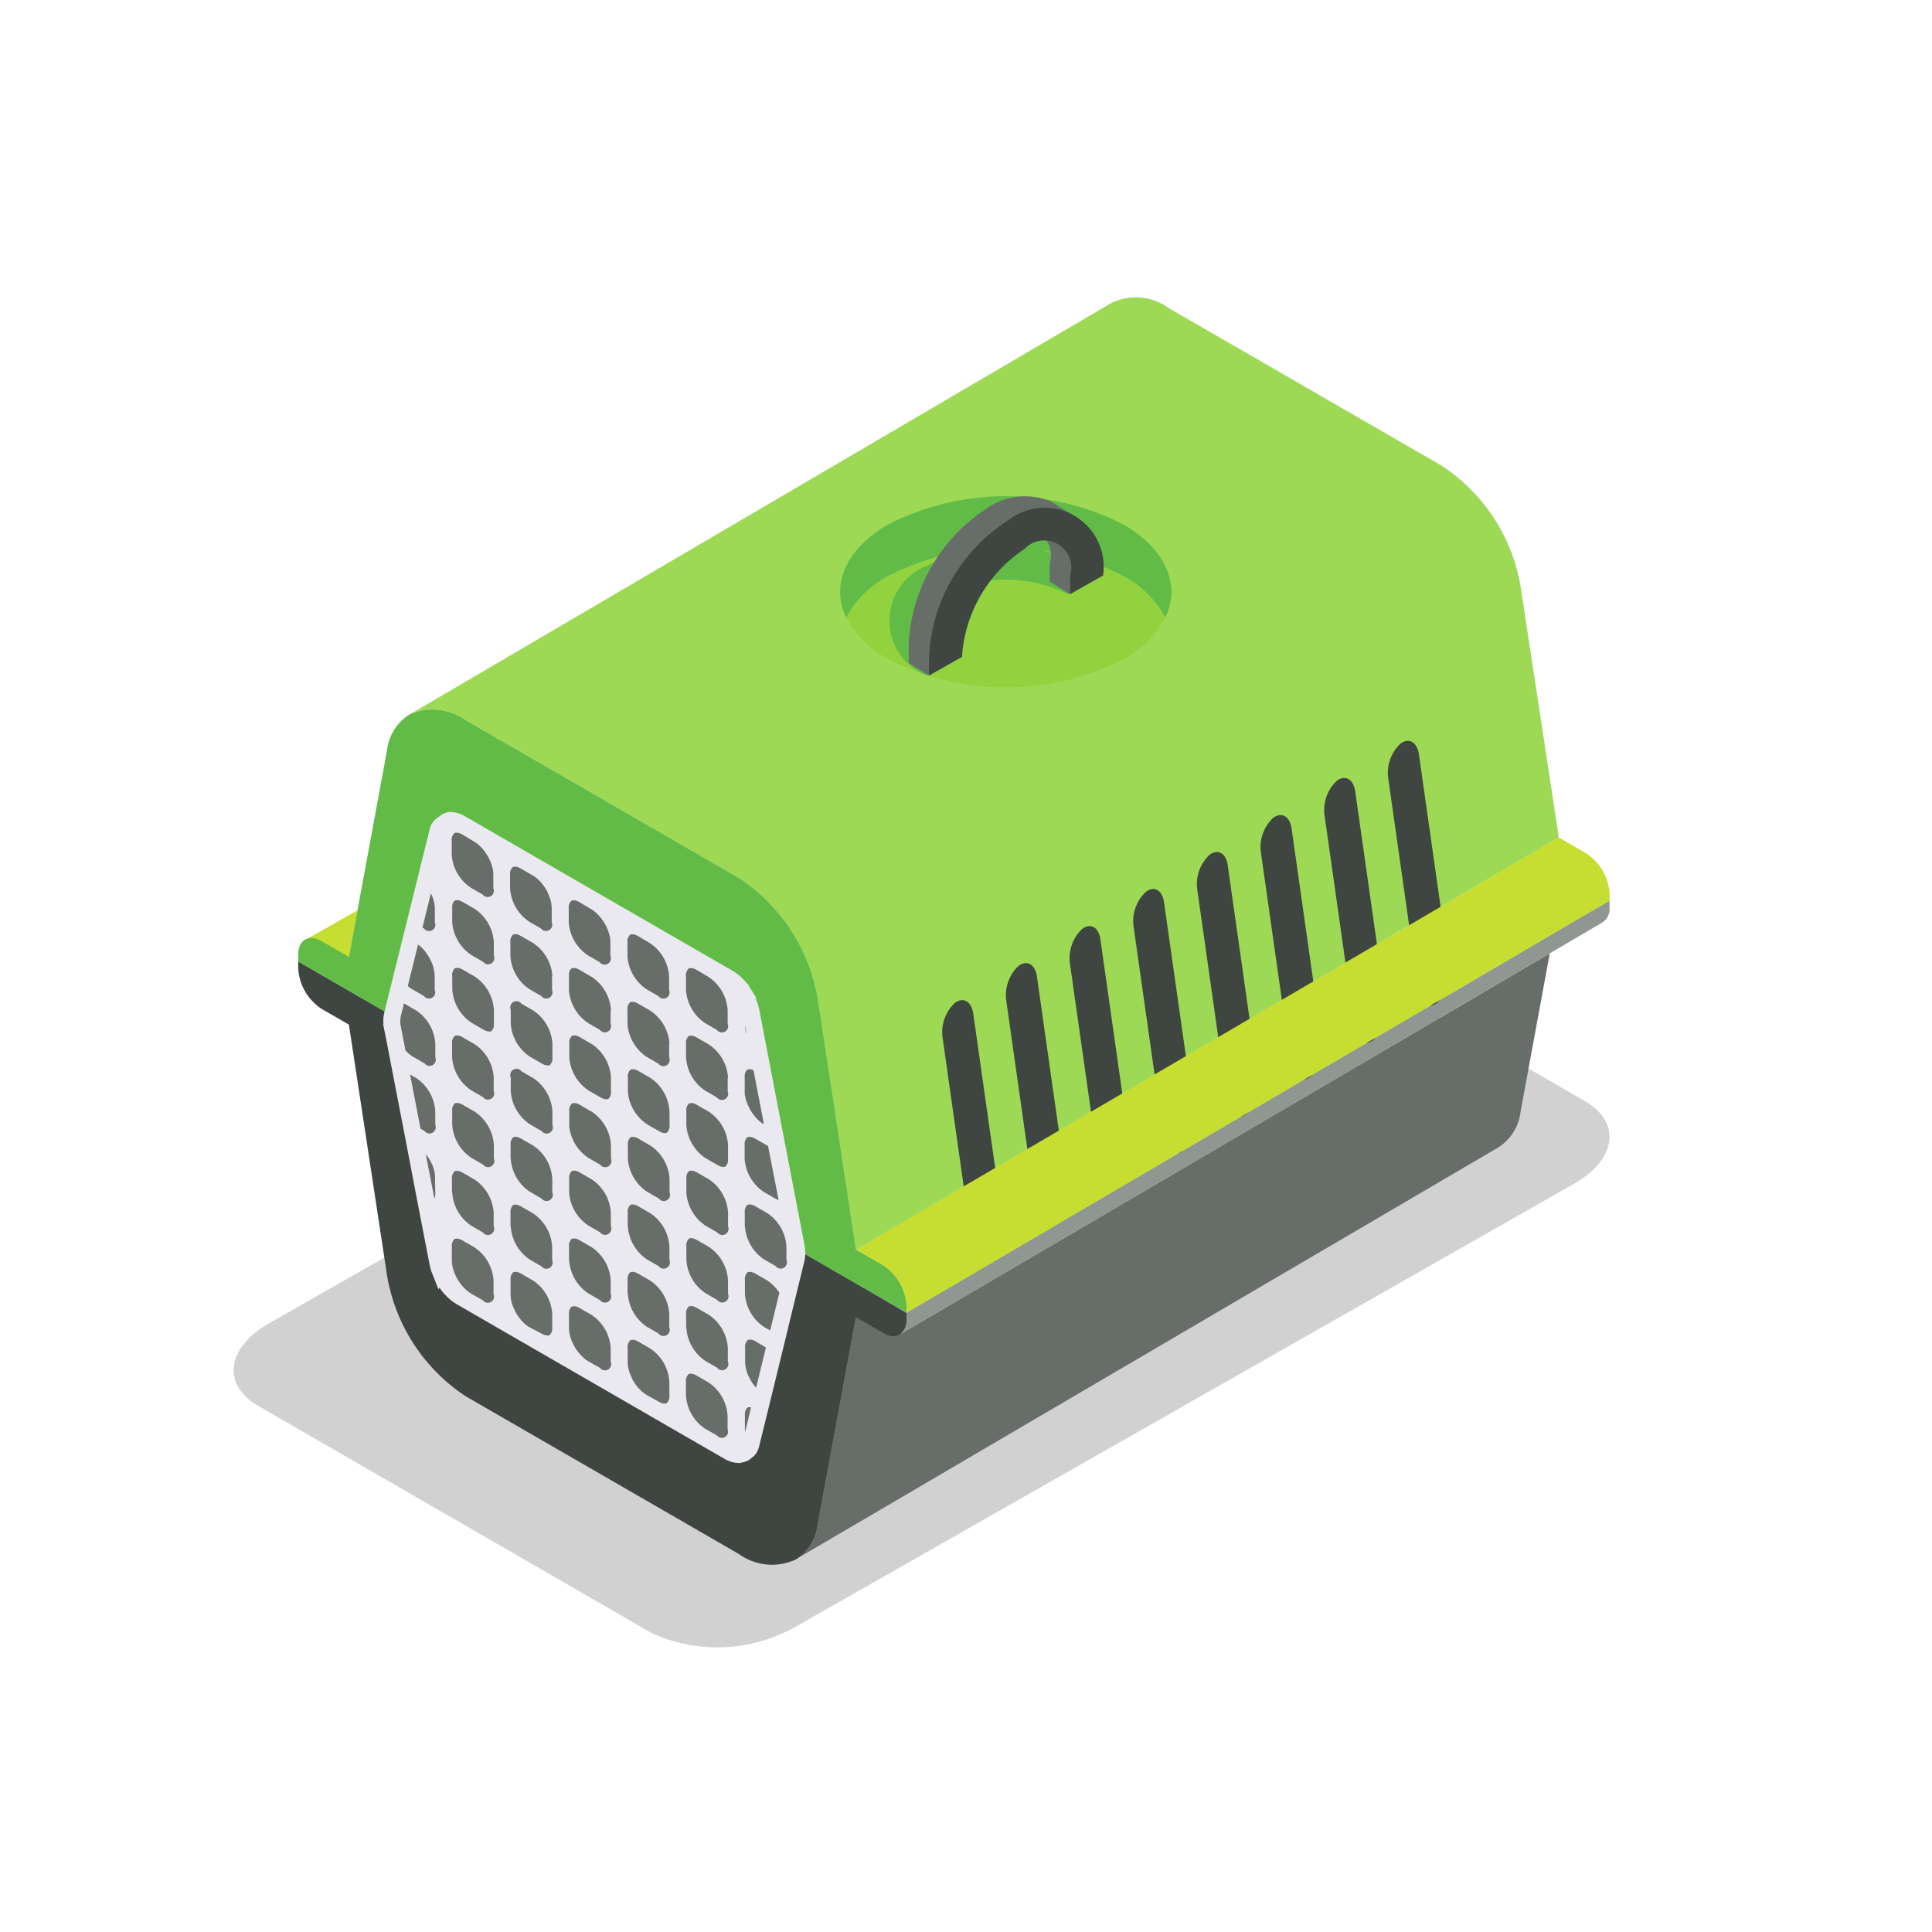 <svg xmlns="http://www.w3.org/2000/svg" width="52" height="52" viewBox="0 0 52 52">
    <defs>
        <style>
            .cls-3{fill:#9dd955}.cls-4{fill:#676d69}.cls-5{fill:#3f4541}.cls-7{fill:#c6de32}.cls-8{fill:#62bb47}
        </style>
    </defs>
    <g id="img_etiquette05" transform="translate(-13 -695)">
        <g id="그룹_42363" transform="translate(-882.62 646.25)">
            <path id="패스_33741" fill="#1e1c1e" d="M914.876 194.537l-10.591-6.115c-.985-.569-.862-1.562.276-2.219l20.991-11.945a4.271 4.271 0 0 1 3.843-.159l10.591 6.115c.985.569.862 1.562-.276 2.219l-20.991 11.945a4.271 4.271 0 0 1-3.843.159z" opacity="0.2" transform="translate(-1.711 -101.83)"/>
            <path id="패스_33743" d="M1018.329 186.669l-2.817 1.652-11.7 6.859a.446.446 0 0 1-.445-.046l-.732-.422-1.027 5.568a1.319 1.319 0 0 1-.591.949l18.906-11.085a1.312 1.312 0 0 0 .6-.956l.787-4.27z" class="cls-4" transform="translate(-83.978 -110.51)"/>
            <path id="패스_33745" d="M919.486 195.553l-7.459-4.306-8.218-4.745v.179a1.4 1.4 0 0 0 .633 1.1l.732.422 1.027 6.754a4.853 4.853 0 0 0 2.125 3.254l7.342 4.239a1.522 1.522 0 0 0 1.534.149 1.318 1.318 0 0 0 .591-.949l1.027-5.568.732.422a.446.446 0 0 0 .445.046.445.445 0 0 0 .185-.409v-.179z" class="cls-5" transform="translate(-.163 -111.875)"/>
            <path id="패스_33746" fill="#909692" d="M1040.041 174.84l-.4.232-.723.424-3.257 1.91-3.056 1.791-11.1 6.509v.179a.445.445 0 0 1-.185.409l11.7-6.859 2.816-1.652 2.985-1.75 1.406-.824a.436.436 0 0 0 .2-.416v-.179z" transform="translate(-101.487 -101.625)"/>
            <path id="패스_33747" d="M907.06 176.517l-1.331.755 1.1.5z" class="cls-7" transform="translate(-1.818 -103.266)"/>
            <path id="패스_33748" d="M955.594 64.538a4.853 4.853 0 0 0-2.125-3.254l-7.342-4.239a1.506 1.506 0 0 0-1.557-.135l-18.86 11.059a1.545 1.545 0 0 1 1.5.168l3.3 1.906 4.041 2.333a4.853 4.853 0 0 1 2.125 3.254l1.027 6.754 10.319-6.05 4.3-2.521 3.519-2.063.782-.458z" class="cls-3" transform="translate(-19.046)"/>
            <path id="패스_33749" d="M919.552 152.223l-.732-.422-1.027-6.754a4.852 4.852 0 0 0-2.125-3.254l-4.041-2.333-3.3-1.906a1.545 1.545 0 0 0-1.5-.168 1.3 1.3 0 0 0-.626.968l-.887 4.808-.14.761-.583-.337-.149-.086c-.349-.2-.633-.038-.633.366v.179l8.218 4.744 7.459 4.306.7.4v-.179a1.4 1.4 0 0 0-.634-1.093z" class="cls-8" transform="translate(-.163 -69.417)"/>
            <g id="그룹_42356" transform="translate(905.931 70.604)">
                <path id="패스_33750" d="M923.362 158.572l-1.683 5.3 1.5 7.145 7.854 4.726.5-.648 1.069-5-1.352-6.7z" class="cls-4" transform="translate(-921.501 -158.396)"/>
                <path id="패스_33751" fill="#eae9ef" d="M931.734 168.951l-.264-1.371-.165-.857-.114-.593-.018-.093-.286-1.49-.368-1.915a1.571 1.571 0 0 0-.1-.32l.018-.008-.132-.215-.107-.175-.011.005a1.4 1.4 0 0 0-.387-.345l-.411-.237-.316-.182-1.261-.728-.315-.182-1.261-.728-.315-.182-1.261-.728-.315-.182-1.261-.728-.315-.182-.174-.1a.811.811 0 0 0-.375-.116.444.444 0 0 0-.268.087l-.09.063a.588.588 0 0 0-.175.194.7.7 0 0 0-.039.113l-.215.868-.088.357-.293 1.184-.06.243-.054.217-.323 1.3-.006.025-.053.216-.06.242-.073.295a.979.979 0 0 0-.021.311l-.011-.014.1.5.082.425.006.033.417 2.156.3 1.572.095.491.254 1.312a1.456 1.456 0 0 0 .038.149v.005l.046.116.152.387.031-.042a1.454 1.454 0 0 0 .458.442l.174.1.316.183 1.261.728.315.182 1.261.728.315.182 1.261.728.315.182 1.261.728.315.182.411.237a.781.781 0 0 0 .421.116H930l.118-.03a.4.4 0 0 0 .16-.08l.077-.064a.392.392 0 0 0 .095-.112.69.69 0 0 0 .066-.172l.313-1.276.264-1.079.089-.361.2-.831.346-1.414a1.064 1.064 0 0 0 .006-.452zm-.921 1.02l.013.01a.939.939 0 0 1 .073.065l.014.014c.024.025.047.05.07.078l.007.009c.022.027.042.056.062.086l.006.008-.248 1.014-.162-.093a1.161 1.161 0 0 1-.517-.895v-.367a.25.25 0 0 1 .071-.211.094.094 0 0 1 .036-.01h.007a.184.184 0 0 1 .047 0h.006a.362.362 0 0 1 .049.015l.014.006a.523.523 0 0 1 .06.029l.315.182a.705.705 0 0 1 .077.061zm-.117 1.744l-.265 1.083-.009-.01-.047-.058-.01-.013q-.027-.036-.051-.074l-.011-.019-.037-.064-.01-.018-.039-.081-.007-.017c-.01-.023-.018-.046-.026-.069l-.007-.021c-.009-.028-.017-.056-.023-.083v-.011c-.005-.024-.01-.048-.013-.072v-.021a.722.722 0 0 1-.005-.08v-.364a.25.25 0 0 1 .071-.211.089.089 0 0 1 .036-.01h.008a.2.2 0 0 1 .046 0h.009a.345.345 0 0 1 .046.014l.016.006a.528.528 0 0 1 .059.029zm-.56 2.272a.7.7 0 0 1-.006-.081v-.364-.038a.218.218 0 0 1 .07-.173.092.092 0 0 1 .035-.01h.009a.209.209 0 0 1 .031 0h.021l-.16.671zm-8.736-8.164l-.282-1.457.162.093a1.161 1.161 0 0 1 .516.895v.364a.168.168 0 0 1-.289.167zm-.535-3.009l.089-.361.01.005.316.182a1.161 1.161 0 0 1 .517.895v.364a.168.168 0 0 1-.289.167l-.315-.182c-.019-.011-.037-.023-.056-.037l-.019-.014-.037-.03-.021-.019-.034-.033-.021-.021-.011-.013-.125-.648a.613.613 0 0 1-.003-.255zm1.387-2.918v-.038a.217.217 0 0 1 .069-.173.1.1 0 0 1 .036-.01h.008a.2.2 0 0 1 .046 0h.008a.34.34 0 0 1 .047.014l.015.006a.5.5 0 0 1 .059.029l.315.182a1.161 1.161 0 0 1 .517.895v.364a.168.168 0 0 1-.289.167l-.315-.182a1.161 1.161 0 0 1-.516-.895zm7.424 10.371a.168.168 0 0 1-.289.167l-.315-.182a1.161 1.161 0 0 1-.517-.895v-.364a.249.249 0 0 1 .071-.211.093.093 0 0 1 .036-.01h.007a.194.194 0 0 1 .047 0h.006a.353.353 0 0 1 .048.015l.014.006a.528.528 0 0 1 .059.029l.315.182a1.161 1.161 0 0 1 .517.895zm-7.879-2.729a.507.507 0 0 1 0 .061v.016a.4.4 0 0 1-.008.041v.012a.242.242 0 0 1-.016.037l-.233-1.2.008.011c.014.017.027.036.04.054l.015.021.037.059.009.014c.014.025.028.05.04.075l.009.019.027.06.009.023.025.07v.01l.021.078v.021c0 .007.007.039.01.058v.097zm.455-1.82v-.364a.251.251 0 0 1 .071-.211.09.09 0 0 1 .036-.01h.008a.2.2 0 0 1 .047 0h.006a.339.339 0 0 1 .048.015l.014.006a.522.522 0 0 1 .059.029l.315.182a1.161 1.161 0 0 1 .517.895v.364a.168.168 0 0 1-.289.167l-.315-.182a1.161 1.161 0 0 1-.516-.891zm0-4a.251.251 0 0 1 .071-.211.094.094 0 0 1 .036-.01h.009a.192.192 0 0 1 .046 0h.008a.337.337 0 0 1 .046.014l.015.006a.528.528 0 0 1 .059.029l.315.182a1.161 1.161 0 0 1 .517.895V163.025a.218.218 0 0 1-.07.173.092.092 0 0 1-.04.011.338.338 0 0 1-.178-.055l-.315-.182a1.161 1.161 0 0 1-.516-.895zm7.424 4.549v.364a.25.25 0 0 1-.071.211.093.093 0 0 1-.04.011.339.339 0 0 1-.179-.055l-.315-.182a1.161 1.161 0 0 1-.517-.895v-.364a.25.25 0 0 1 .071-.211.091.091 0 0 1 .036-.01h.008a.2.2 0 0 1 .046 0h.008a.335.335 0 0 1 .047.014l.015.006a.516.516 0 0 1 .059.029l.315.182a1.161 1.161 0 0 1 .517.897zm0 2.183a.168.168 0 0 1-.289.167l-.315-.182a1.161 1.161 0 0 1-.517-.895v-.364a.249.249 0 0 1 .071-.211.088.088 0 0 1 .036-.01h.008a.189.189 0 0 1 .046 0h.008a.359.359 0 0 1 .047.014l.015.006a.537.537 0 0 1 .059.029l.315.182a1.161 1.161 0 0 1 .517.895zm-5.848-3.639v-.364a.168.168 0 0 1 .289-.167l.315.182a1.161 1.161 0 0 1 .517.895v.364a.168.168 0 0 1-.289.167l-.315-.182a1.161 1.161 0 0 1-.517-.897zm1.576.91v-.364a.25.25 0 0 1 .071-.211.091.091 0 0 1 .035-.01h.009a.2.2 0 0 1 .046 0h.008a.344.344 0 0 1 .046.014l.015.006a.545.545 0 0 1 .059.029l.315.182a1.161 1.161 0 0 1 .517.895v.364a.168.168 0 0 1-.289.167l-.315-.182a1.161 1.161 0 0 1-.521-.892zm1.576.91v-.364a.251.251 0 0 1 .071-.211.092.092 0 0 1 .036-.01h.008a.2.2 0 0 1 .046 0h.009a.343.343 0 0 1 .045.014l.016.006a.519.519 0 0 1 .059.029l.315.182a1.16 1.16 0 0 1 .517.895v.364a.168.168 0 0 1-.289.167l-.315-.182a1.161 1.161 0 0 1-.518-.893zm1.121-1.274v.364a.251.251 0 0 1-.071.211.1.1 0 0 1-.04.011.264.264 0 0 1-.112-.023.524.524 0 0 1-.066-.033l-.315-.182a1.161 1.161 0 0 1-.517-.895v-.364a.251.251 0 0 1 .071-.211.093.093 0 0 1 .036-.01h.008a.185.185 0 0 1 .046 0h.009a.357.357 0 0 1 .045.014l.016.006a.57.57 0 0 1 .059.029l.315.182a1.161 1.161 0 0 1 .515.899zm-1.576-.91V164.849a.218.218 0 0 1-.07.173.093.093 0 0 1-.04.011.265.265 0 0 1-.112-.023.513.513 0 0 1-.066-.033l-.315-.182a1.161 1.161 0 0 1-.517-.895v-.364a.25.25 0 0 1 .071-.211.091.091 0 0 1 .035-.01h.009a.184.184 0 0 1 .046 0h.008a.372.372 0 0 1 .046.014l.015.006a.543.543 0 0 1 .059.029l.315.182a1.161 1.161 0 0 1 .516.899zm-1.576-.91v.364a.249.249 0 0 1-.071.211.091.091 0 0 1-.04.011.338.338 0 0 1-.178-.055l-.315-.182a1.161 1.161 0 0 1-.517-.895v-.364a.168.168 0 0 1 .289-.167l.315.182a1.161 1.161 0 0 1 .517.893zm-2.7 0a.251.251 0 0 1 .071-.211.093.093 0 0 1 .035-.01h.009a.189.189 0 0 1 .045 0h.009a.35.35 0 0 1 .045.014l.015.006a.532.532 0 0 1 .059.029l.315.182a1.161 1.161 0 0 1 .517.895v.364a.168.168 0 0 1-.289.167l-.315-.182a1.161 1.161 0 0 1-.516-.895zm1.575 3.093v-.364a.25.25 0 0 1 .071-.211.092.092 0 0 1 .036-.01h.008a.192.192 0 0 1 .047 0h.007a.336.336 0 0 1 .047.015l.015.006a.521.521 0 0 1 .059.029l.315.182a1.161 1.161 0 0 1 .517.895v.364a.168.168 0 0 1-.289.167l-.315-.182a1.161 1.161 0 0 1-.514-.893zm1.576.91v-.364a.25.25 0 0 1 .071-.211.09.09 0 0 1 .036-.01h.008a.194.194 0 0 1 .047 0h.007a.37.37 0 0 1 .048.015l.014.006a.5.5 0 0 1 .059.029l.315.182a1.161 1.161 0 0 1 .517.895v.364a.168.168 0 0 1-.289.167l-.315-.182a1.16 1.16 0 0 1-.518-.893zm1.576.91v-.364a.25.25 0 0 1 .071-.211.1.1 0 0 1 .036-.01h.008a.191.191 0 0 1 .047 0h.007a.354.354 0 0 1 .047.015l.015.006a.555.555 0 0 1 .059.029l.315.182a1.161 1.161 0 0 1 .517.895v.364a.168.168 0 0 1-.289.167l-.315-.182a1.161 1.161 0 0 1-.514-.893zm3.151 0v-.364a.25.25 0 0 1 .071-.211.091.091 0 0 1 .035-.01h.009a.2.2 0 0 1 .045 0h.009a.342.342 0 0 1 .045.014l.016.006a.578.578 0 0 1 .059.029l.315.182a1.161 1.161 0 0 1 .517.895v.364a.168.168 0 0 1-.289.167l-.315-.182a1.161 1.161 0 0 1-.513-.892zm.9-.708a.525.525 0 0 1-.072-.034l-.315-.182a1.161 1.161 0 0 1-.517-.895v-.364a.25.25 0 0 1 .071-.211.091.091 0 0 1 .036-.01h.008a.191.191 0 0 1 .046 0h.009a.341.341 0 0 1 .046.014l.016.006a.555.555 0 0 1 .059.029l.315.182.025.016s.284 1.447.281 1.446zm-.422-2.058l-.017-.011-.033-.025-.018-.014-.033-.029-.016-.014-.033-.033-.014-.015-.031-.036-.014-.016-.027-.034-.016-.021-.022-.032-.018-.026-.02-.032-.017-.028-.017-.032-.016-.03-.016-.033-.015-.031-.011-.028c0-.012-.01-.024-.015-.036l-.008-.024-.014-.041-.009-.032-.009-.032c-.003-.01 0-.023-.007-.035s0-.02-.006-.029-.006-.041-.008-.062 0-.043 0-.063v-.364-.038a.218.218 0 0 1 .07-.173.092.092 0 0 1 .035-.01h.009a.187.187 0 0 1 .027 0h.027l.03.009.031.011h.007l.279 1.451zm-.438-2.432a.967.967 0 0 1-.026-.1v-.017a.818.818 0 0 1-.012-.1l.046.214zm-.5 1.2v.364a.168.168 0 0 1-.289.167l-.315-.182a1.161 1.161 0 0 1-.517-.895v-.364a.249.249 0 0 1 .071-.211.09.09 0 0 1 .036-.01h.008a.193.193 0 0 1 .046 0h.008a.355.355 0 0 1 .046.014l.015.006a.527.527 0 0 1 .059.029l.315.182a1.16 1.16 0 0 1 .526.893zm-1.576-.91v.364a.168.168 0 0 1-.289.167l-.315-.182a1.161 1.161 0 0 1-.517-.895v-.364a.25.25 0 0 1 .071-.211.091.091 0 0 1 .036-.01h.008a.192.192 0 0 1 .046 0h.009a.353.353 0 0 1 .045.014l.016.006a.531.531 0 0 1 .059.029l.315.182a1.161 1.161 0 0 1 .525.893zm-1.576-.91v.364a.168.168 0 0 1-.289.167l-.315-.182a1.161 1.161 0 0 1-.517-.895v-.364-.038a.217.217 0 0 1 .07-.173.093.093 0 0 1 .036-.01h.008a.187.187 0 0 1 .046 0h.008a.34.34 0 0 1 .046.014l.015.006a.519.519 0 0 1 .059.029l.315.182a1.161 1.161 0 0 1 .528.893zm-1.576-.91v.364a.168.168 0 0 1-.289.167l-.315-.182a1.161 1.161 0 0 1-.517-.895v-.364a.25.25 0 0 1 .071-.211.093.093 0 0 1 .036-.01h.008a.2.2 0 0 1 .046 0h.009a.356.356 0 0 1 .045.014l.015.006a.52.52 0 0 1 .059.029l.315.182a1.161 1.161 0 0 1 .527.894zm-3.593-.844a.917.917 0 0 1 .081.069l.007.007a1.065 1.065 0 0 1 .078.084 1.205 1.205 0 0 1 .072.1l.008.011c.021.032.04.065.058.1l.009.016c.017.033.033.067.047.1l.007.018q.021.051.036.1v.016a.931.931 0 0 1 .023.105.108.108 0 0 1 0 .011.755.755 0 0 1 .009.107v.364a.168.168 0 0 1-.289.167l-.157-.091-.158-.091a.647.647 0 0 1-.057-.037l-.018-.014-.037-.03-.008-.007.275-1.111zm.9 6.667v-.364a.251.251 0 0 1 .071-.211.094.094 0 0 1 .036-.01h.009a.185.185 0 0 1 .046 0h.008a.342.342 0 0 1 .046.014l.015.006a.542.542 0 0 1 .059.029l.315.182a1.161 1.161 0 0 1 .517.895v.364a.168.168 0 0 1-.289.167l-.315-.182a1.161 1.161 0 0 1-.511-.897zm1.575.91v-.364a.251.251 0 0 1 .071-.211.093.093 0 0 1 .036-.01h.008a.2.2 0 0 1 .046 0h.008a.356.356 0 0 1 .046.014l.015.006a.528.528 0 0 1 .059.029l.315.182a1.162 1.162 0 0 1 .517.895v.364a.168.168 0 0 1-.289.167l-.315-.182a1.162 1.162 0 0 1-.51-.897zm1.576.91v-.364a.25.25 0 0 1 .071-.211.092.092 0 0 1 .035-.01h.009a.192.192 0 0 1 .046 0h.008a.349.349 0 0 1 .046.014l.015.006a.534.534 0 0 1 .059.029l.315.182a1.161 1.161 0 0 1 .517.895v.364a.168.168 0 0 1-.289.167l-.315-.182a1.161 1.161 0 0 1-.514-.897zm1.576.91v-.375a.251.251 0 0 1 .071-.211.093.093 0 0 1 .036-.01h.008a.191.191 0 0 1 .046 0h.008a.335.335 0 0 1 .046.014l.015.006a.531.531 0 0 1 .059.029l.315.182a1.16 1.16 0 0 1 .517.895v.364a.168.168 0 0 1-.289.167l-.315-.182a1.161 1.161 0 0 1-.51-.887zm1.576.91v-.364a.249.249 0 0 1 .071-.211.091.091 0 0 1 .035-.01h.009a.2.2 0 0 1 .046 0h.009a.343.343 0 0 1 .046.014l.015.006a.528.528 0 0 1 .059.029l.315.182a1.161 1.161 0 0 1 .517.895v.364a.168.168 0 0 1-.289.167l-.315-.182a1.161 1.161 0 0 1-.512-.898zm.6-9.446a1.161 1.161 0 0 1 .517.895v.364a.168.168 0 0 1-.289.167l-.315-.182a1.161 1.161 0 0 1-.517-.895v-.364a.25.25 0 0 1 .071-.211.094.094 0 0 1 .035-.01h.009a.193.193 0 0 1 .045 0h.01a.322.322 0 0 1 .044.014l.016.006a.514.514 0 0 1 .059.029zm-1.576-.91a1.161 1.161 0 0 1 .517.895v.364a.168.168 0 0 1-.289.167l-.315-.182a1.161 1.161 0 0 1-.517-.895v-.364a.251.251 0 0 1 .071-.211.093.093 0 0 1 .036-.01h.008a.194.194 0 0 1 .046 0h.008a.352.352 0 0 1 .046.014l.015.006a.539.539 0 0 1 .058.029zm-1.576-.91a.75.75 0 0 1 .092.064l.01.008.018.016a1.228 1.228 0 0 1 .385.683v.02a.768.768 0 0 1 .008.1v.364a.168.168 0 0 1-.289.167l-.315-.182a1.161 1.161 0 0 1-.517-.895v-.364a.25.25 0 0 1 .071-.211.092.092 0 0 1 .035-.01h.009a.182.182 0 0 1 .045 0h.009a.371.371 0 0 1 .045.014l.016.006a.5.5 0 0 1 .058.028zm-1.576-.91l.033.021.019.012.031.023.02.015.026.023.023.021.028.028.019.019.027.032.018.02.032.041.011.014.024.035.016.023.017.027.02.033.012.021.022.04v.009l.026.055.006.016a1.1 1.1 0 0 1 .042.113.974.974 0 0 1 .027.11v.019a.759.759 0 0 1 .011.125v.364a.168.168 0 0 1-.289.167l-.315-.182a1.162 1.162 0 0 1-.517-.895v-.364a.251.251 0 0 1 .071-.211.092.092 0 0 1 .035-.01h.009a.187.187 0 0 1 .046 0h.008a.34.34 0 0 1 .046.014l.016.006a.531.531 0 0 1 .058.029zm-1.576-.91a.764.764 0 0 1 .092.064l.011.008.018.016a1.229 1.229 0 0 1 .385.683v.02a.769.769 0 0 1 .008.1v.364a.168.168 0 0 1-.289.167l-.315-.182a1.161 1.161 0 0 1-.516-.895v-.364a.251.251 0 0 1 .071-.211.092.092 0 0 1 .035-.01h.009a.2.2 0 0 1 .045 0h.01a.347.347 0 0 1 .044.014l.016.006a.524.524 0 0 1 .059.029zm-1.166 1.388c.011.023.019.044.027.064l.019.045c.006.015.014.042.02.064l.013.042c.004.014.01.047.014.07l.006.034a.733.733 0 0 1 .007.1v.364a.168.168 0 0 1-.289.167l-.045-.026zm1.078 10.773l-.033-.021-.019-.012-.008-.006a1.212 1.212 0 0 1-.446-.731v-.02a.788.788 0 0 1-.008-.1v-.364a.251.251 0 0 1 .071-.211.092.092 0 0 1 .036-.01h.008a.194.194 0 0 1 .046 0h.008a.322.322 0 0 1 .046.014l.016.006a.532.532 0 0 1 .059.029l.315.182a1.161 1.161 0 0 1 .517.895v.364a.168.168 0 0 1-.289.167zm1.576.91l-.033-.021-.019-.012-.031-.023-.02-.015-.026-.023-.023-.021-.028-.028-.019-.02-.027-.032-.018-.02-.031-.041-.011-.014-.024-.035-.016-.023-.017-.027-.02-.033-.012-.021-.022-.04v-.009l-.026-.055-.007-.016c-.016-.037-.03-.075-.042-.113a.991.991 0 0 1-.027-.11v-.019a.759.759 0 0 1-.011-.125v-.374a.25.25 0 0 1 .071-.211.094.094 0 0 1 .036-.01h.008a.2.2 0 0 1 .046 0h.008a.362.362 0 0 1 .046.014l.015.006a.527.527 0 0 1 .059.029l.315.182a1.161 1.161 0 0 1 .517.895v.364a.249.249 0 0 1-.071.211.091.091 0 0 1-.04.011h-.012a.356.356 0 0 1-.166-.054zm1.576.91a.75.75 0 0 1-.092-.064l-.01-.008-.018-.016a1.231 1.231 0 0 1-.385-.683v-.02a.75.75 0 0 1-.008-.1v-.364a.25.25 0 0 1 .071-.211.09.09 0 0 1 .036-.01h.008a.191.191 0 0 1 .046 0h.008a.344.344 0 0 1 .047.014l.015.006a.527.527 0 0 1 .059.029l.315.182a1.16 1.16 0 0 1 .517.895v.364a.168.168 0 0 1-.289.167zm1.576.91l-.034-.021-.018-.012-.031-.023-.02-.015-.026-.023-.023-.021-.028-.028-.019-.02-.028-.031-.017-.02-.032-.041-.011-.014-.024-.035-.016-.023-.017-.027-.02-.033-.012-.022-.022-.041v-.009l-.026-.055-.006-.016a1.132 1.132 0 0 1-.042-.113.968.968 0 0 1-.027-.11v-.019a.746.746 0 0 1-.011-.125v-.364a.25.25 0 0 1 .071-.211.092.092 0 0 1 .036-.01h.008a.2.2 0 0 1 .046 0h.008a.356.356 0 0 1 .047.014l.015.006a.539.539 0 0 1 .059.029l.315.182a1.16 1.16 0 0 1 .517.895V173a.25.25 0 0 1-.071.211.091.091 0 0 1-.04.011h-.015a.2.2 0 0 1-.037 0 .336.336 0 0 1-.056-.017.507.507 0 0 1-.049-.024l-.018-.009zm1.576.91a1.161 1.161 0 0 1-.517-.895v-.364a.25.25 0 0 1 .071-.211.09.09 0 0 1 .035-.01h.008a.186.186 0 0 1 .046 0h.009a.342.342 0 0 1 .045.014l.015.006a.521.521 0 0 1 .059.029l.315.182a1.16 1.16 0 0 1 .517.895v.364a.168.168 0 0 1-.289.167z" transform="translate(-920.392 -157.299)"/>
            </g>
            <g id="그룹_42357" transform="translate(920.98 68.692)">
                <path id="패스_33752" d="M1029.952 194.144a1.082 1.082 0 0 0-.326.918l.821 5.778c.047.329.268.452.5.274a1.082 1.082 0 0 0 .326-.918l-.821-5.778c-.052-.328-.273-.451-.5-.274z" class="cls-5" transform="translate(-1029.618 -187.086)"/>
                <path id="패스_33753" d="M1042.389 186.91a1.081 1.081 0 0 0-.326.918l.821 5.778c.047.329.268.452.5.274a1.082 1.082 0 0 0 .326-.918l-.821-5.778c-.051-.328-.273-.451-.5-.274z" class="cls-5" transform="translate(-1040.341 -180.849)"/>
                <path id="패스_33754" d="M1054.826 179.676a1.081 1.081 0 0 0-.326.918l.821 5.778c.047.329.268.452.495.274a1.081 1.081 0 0 0 .326-.918l-.821-5.778c-.047-.329-.268-.45-.495-.274z" class="cls-5" transform="translate(-1051.064 -174.611)"/>
                <path id="패스_33755" d="M1067.263 172.442a1.081 1.081 0 0 0-.326.918l.821 5.778c.047.329.268.452.495.275a1.081 1.081 0 0 0 .326-.918l-.821-5.778c-.047-.33-.268-.453-.495-.275z" class="cls-5" transform="translate(-1061.788 -168.374)"/>
                <path id="패스_33756" d="M1079.7 165.207a1.081 1.081 0 0 0-.326.918l.821 5.778c.047.329.268.452.495.274a1.081 1.081 0 0 0 .326-.918l-.821-5.778c-.047-.328-.268-.451-.495-.274z" class="cls-5" transform="translate(-1072.511 -162.136)"/>
                <path id="패스_33757" d="M1092.137 157.973a1.081 1.081 0 0 0-.326.918l.821 5.778c.047.329.268.452.5.274a1.082 1.082 0 0 0 .326-.918l-.821-5.778c-.052-.328-.273-.447-.5-.274z" class="cls-5" transform="translate(-1083.235 -155.898)"/>
                <path id="패스_33758" d="M1104.573 150.739a1.082 1.082 0 0 0-.326.918l.821 5.778c.047.329.269.452.5.274a1.082 1.082 0 0 0 .326-.918l-.821-5.778c-.051-.329-.273-.452-.5-.274z" class="cls-5" transform="translate(-1093.958 -149.661)"/>
                <path id="패스_33759" d="M1117.01 143.5a1.082 1.082 0 0 0-.326.918l.821 5.778c.047.329.269.452.5.274a1.081 1.081 0 0 0 .326-.918l-.821-5.778c-.051-.324-.273-.447-.5-.274z" class="cls-5" transform="translate(-1104.681 -143.423)"/>
            </g>
            <path id="패스_33760" d="M1032.41 162.715l-.732-.423-.782.458-3.518 2.063-4.3 2.521-10.319 6.05.732.422a1.4 1.4 0 0 1 .633 1.1v.179l11.1-6.509 3.056-1.791 3.257-1.91.723-.424.4-.232.386-.226v-.179a1.4 1.4 0 0 0-.636-1.099z" class="cls-7" transform="translate(-94.103 -91.001)"/>
            <g id="그룹_42358" transform="translate(918.235 62.105)">
                <path id="패스_33761" d="M1011 97.76a6.969 6.969 0 0 1 6.306 0 2.738 2.738 0 0 1 1.14 1.125c.42-.866.04-1.835-1.14-2.516a6.97 6.97 0 0 0-6.306 0c-1.18.681-1.559 1.65-1.14 2.516a2.737 2.737 0 0 1 1.14-1.125z" class="cls-8" transform="translate(-1009.698 -95.615)"/>
                <path id="패스_33762" fill="#92d23e" d="M1012.037 108.714a6.969 6.969 0 0 0 6.306 0 2.737 2.737 0 0 0 1.14-1.125 2.738 2.738 0 0 0-1.14-1.125 6.969 6.969 0 0 0-6.306 0 2.738 2.738 0 0 0-1.14 1.125 2.739 2.739 0 0 0 1.14 1.125z" transform="translate(-1010.732 -104.32)"/>
            </g>
            <g id="그룹_42360" transform="translate(919.559 63.46)">
                <g id="그룹_42359">
                    <path id="패스_33763" d="M1024.986 106.213l-.43-.248a4.622 4.622 0 0 0-4.239 0 1.59 1.59 0 0 0 0 2.959l.873-.519-.43-.248c-.359-.207-.565-.467-.565-.712s.206-.505.565-.712a3.769 3.769 0 0 1 3.353 0z" class="cls-8" transform="translate(-1019.309 -105.45)"/>
                </g>
            </g>
            <g id="그룹_42362" transform="translate(920.078 62.105)">
                <path id="패스_33764" d="M1027.4 96.179l.209.015-.52-.321c-.035-.025-.072-.049-.11-.072l-.039-.021-.012-.008a1.773 1.773 0 0 0-1.733.161 4.621 4.621 0 0 0-2.12 3.671v.5l.548.341a5.935 5.935 0 0 1 2.015-3.742.732.732 0 0 1 1.234.712v.5l.548.341.338-.838a2.041 2.041 0 0 0-.358-1.239z" class="cls-4" transform="translate(-1023.075 -95.615)"/>
                <g id="그룹_42361" transform="translate(.548 .34)">
                    <path id="패스_33765" d="M1027.052 102.573v-.5a4.621 4.621 0 0 1 2.12-3.671 1.59 1.59 0 0 1 2.563 1.479l-.886.5v-.5a.731.731 0 0 0-1.234-.712 3.768 3.768 0 0 0-1.677 2.9z" class="cls-5" transform="translate(-1027.052 -98.085)"/>
                </g>
            </g>
        </g>
    </g>
</svg>
